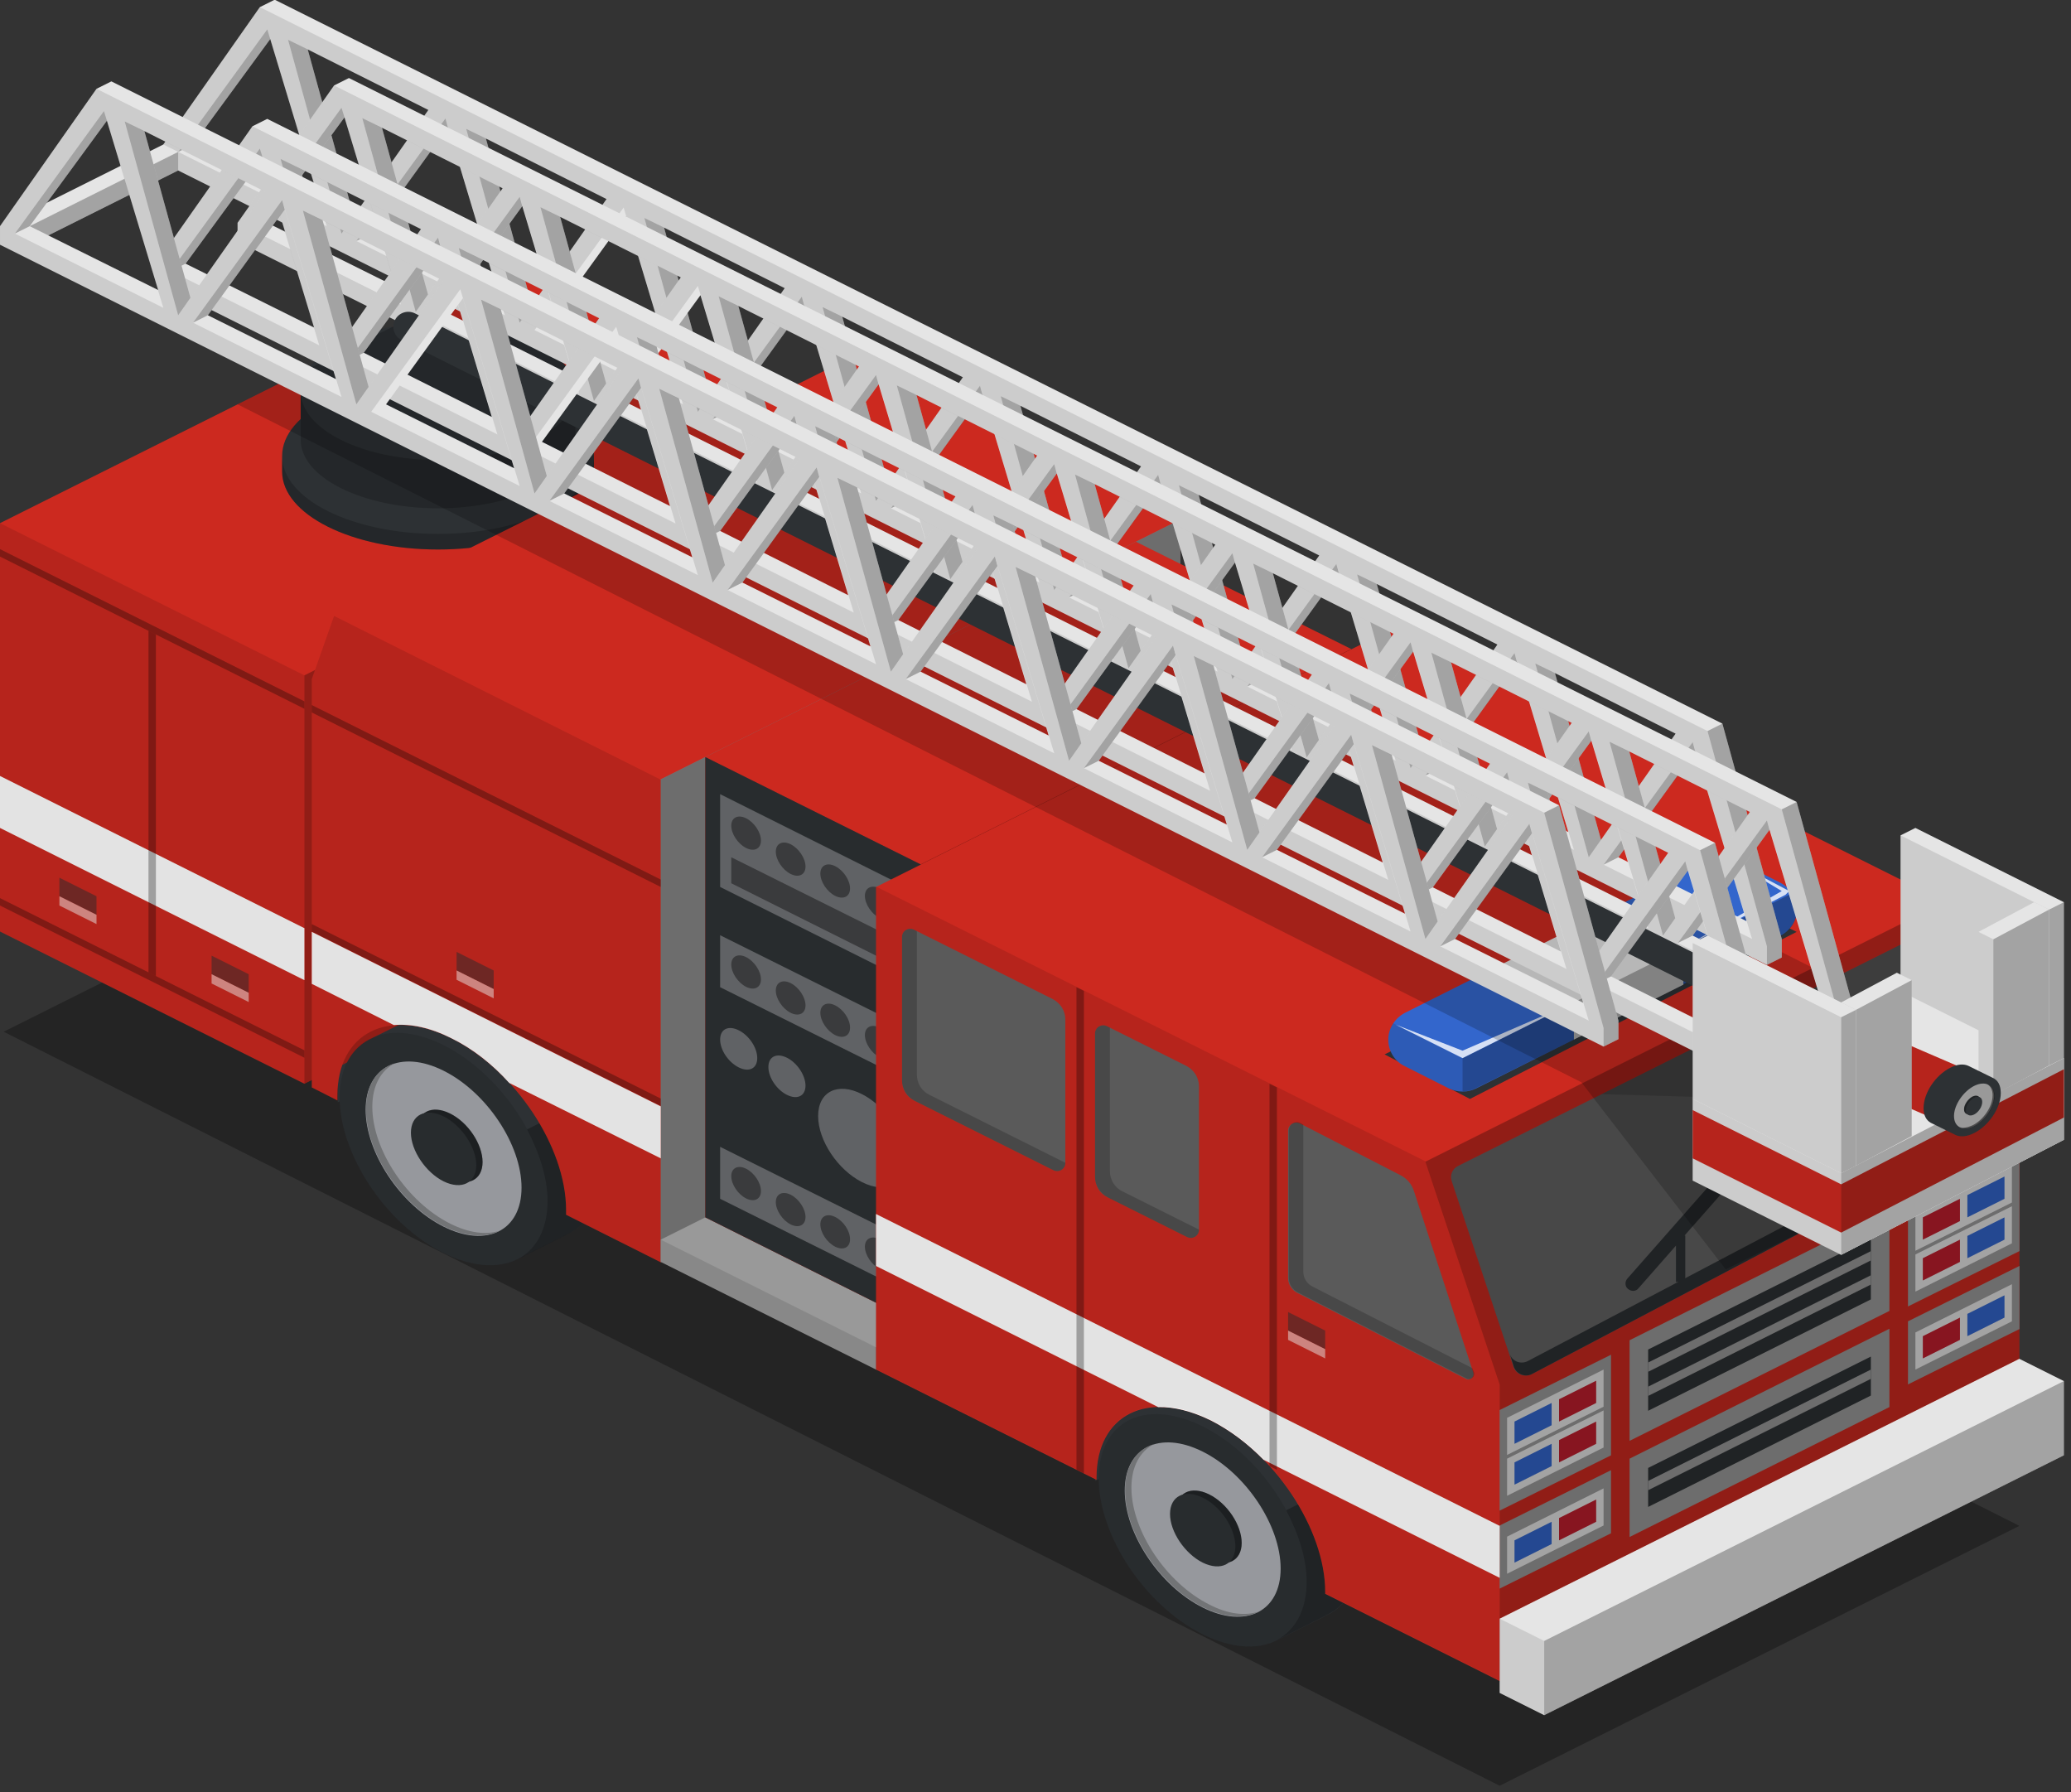 <?xml version="1.0" encoding="UTF-8" standalone="no"?>
<svg
   xmlns:dc="http://purl.org/dc/elements/1.1/"
   xmlns:cc="http://creativecommons.org/ns#"
   xmlns:rdf="http://www.w3.org/1999/02/22-rdf-syntax-ns#"
   xmlns:svg="http://www.w3.org/2000/svg"
   xmlns="http://www.w3.org/2000/svg"
   xmlns:sodipodi="http://sodipodi.sourceforge.net/DTD/sodipodi-0.dtd"
   xmlns:inkscape="http://www.inkscape.org/namespaces/inkscape"
   enable-background="new 0 0 640 560"
   viewBox="0 0 80.898 70"
   version="1.1"
   id="svg346"
   sodipodi:docname="city--fire-truck-front.svg"
   width="80.898"
   height="70"
   inkscape:version="0.92.2 (5c3e80d, 2017-08-06)">
  <rect x="0" y="0" width="80.898" height="70" fill="#333333" stroke="none"/>
  <defs
     id="defs350" />
  <sodipodi:namedview
     pagecolor="#ffffff"
     bordercolor="#666666"
     borderopacity="1"
     objecttolerance="10"
     gridtolerance="10"
     guidetolerance="10"
     inkscape:pageopacity="0"
     inkscape:pageshadow="2"
     inkscape:window-width="1360"
     inkscape:window-height="706"
     id="namedview348"
     showgrid="false"
     fit-margin-top="0"
     fit-margin-left="0"
     fit-margin-right="0"
     fit-margin-bottom="0"
     inkscape:zoom="3.3714286"
     inkscape:cx="28.995471"
     inkscape:cy="7.6965859"
     inkscape:window-x="-8"
     inkscape:window-y="-8"
     inkscape:window-maximized="1"
     inkscape:current-layer="svg346" />
  <g
     id="g818"
     transform="matrix(0.145,0,0,0.145,0,-3.477)">
    <path
       id="path2"
       d="M 1,301.9 141,231.9 544,435 404,505 Z"
       inkscape:connector-curvature="0"
       style="opacity:0.3" />
    <path
       id="path4"
       d="m 435,332.9 v 20 l -140,70 v -20 z"
       inkscape:connector-curvature="0"
       style="fill:#2d3134" />
    <path
       id="path6"
       d="m 91,283.4 v 37.5 l 25,-12.5 v -37.5 z"
       inkscape:connector-curvature="0"
       style="fill:#2d3134" />
    <path
       id="path8"
       d="m 140,94.9 -140,70 v 110 l 82,41 140,-70 v -110 z"
       inkscape:connector-curvature="0"
       style="fill:#cc291f" />
    <path
       id="path10"
       d="m 0,171.9 v 2 l 82,41 v -2 z"
       inkscape:connector-curvature="0"
       style="opacity:0.3" />
    <path
       id="path12"
       d="m 0,265.9 v 2 l 82,41 v -2 z"
       inkscape:connector-curvature="0"
       style="opacity:0.3" />
    <path
       id="path14"
       d="m 222,135.9 v 110 l -140,70 v -110 z"
       inkscape:connector-curvature="0"
       style="opacity:0.29" />
    <path
       id="path16"
       d="m 57,281.4 v 5 l 10,5 v -5 z"
       inkscape:connector-curvature="0"
       style="opacity:0.5;fill:#2d3134" />
    <path
       id="path18"
       d="m 67,293.9 -10,-5 v -2.5 l 10,5 z"
       inkscape:connector-curvature="0"
       style="opacity:0.5;fill:#ffffff" />
    <path
       id="path20"
       d="m 16,260.4 v 5 l 10,5 v -5 z"
       inkscape:connector-curvature="0"
       style="opacity:0.5;fill:#2d3134" />
    <path
       id="path22"
       d="m 26,272.9 -10,-5 v -2.5 l 10,5 z"
       inkscape:connector-curvature="0"
       style="opacity:0.5;fill:#ffffff" />
    <path
       id="path24"
       d="M 82,274 0,233 v 14 l 82,41 z"
       inkscape:connector-curvature="0"
       style="fill:#ffffff" />
    <path
       id="path26"
       d="m 0,164.9 v 110 l 82,41 v -110 z"
       inkscape:connector-curvature="0"
       style="opacity:0.11" />
    <path
       id="path28"
       d="m 42,286.9 -2,-1 v -92 l 2,1 z"
       inkscape:connector-curvature="0"
       style="opacity:0.3" />
    <path
       id="path30"
       d="m 118,125.8 c -23.2,0 -42,9.4 -42,21 v 4.2 c 0,11.6 18.8,21 42,21 23.2,0 42,-9.4 42,-21 v -4.2 c 0,-11.6 -18.8,-21 -42,-21 z"
       inkscape:connector-curvature="0"
       style="fill:#2d3134" />
    <path
       id="path32"
       d="m 118,167.8 c -23.2,0 -42,-9.4 -42,-21 v 4.2 c 0,11.6 18.8,21 42,21 23.2,0 42,-9.4 42,-21 v -4.2 c 0,11.6 -18.8,21 -42,21 z"
       inkscape:connector-curvature="0"
       style="opacity:0.2" />
    <path
       id="path34"
       d="m 118,110.9 c -20.4,0 -37,8.3 -37,18.5 v 13 c 0,10.2 16.6,18.5 37,18.5 20.4,0 37,-8.3 37,-18.5 v -13 c 0,-10.3 -16.6,-18.5 -37,-18.5 z"
       inkscape:connector-curvature="0"
       style="fill:#2d3134" />
    <path
       id="path36"
       d="m 118,147.9 c -20.4,0 -37,-8.3 -37,-18.5 v 13 c 0,10.2 16.6,18.5 37,18.5 20.4,0 37,-8.3 37,-18.5 v -13 c 0,10.2 -16.6,18.5 -37,18.5 z"
       inkscape:connector-curvature="0"
       style="opacity:0.2" />
    <path
       id="path38"
       d="m 133.5,298.5 c -7.5,-3.7 -14.2,-4.2 -19.2,-1.9 l -14,7 c -5.4,2.4 -8.8,7.9 -8.8,15.9 0,15.5 12.5,34.3 28,42 7.6,3.8 14.6,4.2 19.6,1.8 0,0 13.9,-6.9 15.1,-7.6 4.5,-2.7 7.3,-7.9 7.3,-15.2 0,-15.4 -12.5,-34.2 -28,-42 z"
       inkscape:connector-curvature="0"
       style="fill:#2d3134" />
    <path
       id="path40"
       d="m 139.4,363.2 c 2,-1 13.7,-6.8 14.8,-7.5 4.5,-2.7 7.3,-7.9 7.3,-15.2 0,-6.2 -2.1,-13 -5.5,-19.3 l -14,7 c 3.4,6.4 5.5,13.1 5.5,19.3 0,7.7 -3.1,13.1 -8.1,15.7 z"
       inkscape:connector-curvature="0"
       style="opacity:0.29" />
    <path
       id="path42"
       d="m 140.5,343.9 c 0,11.6 -9.4,16.3 -21,10.5 -11.6,-5.8 -21,-19.9 -21,-31.5 0,-11.6 9.4,-16.3 21,-10.5 11.6,5.8 21,19.9 21,31.5 z"
       inkscape:connector-curvature="0"
       style="fill:#a9abb0" />
    <path
       id="path44"
       d="m 121.3,353.6 c -11.6,-5.8 -21,-19.9 -21,-31.5 0,-5.7 2.3,-9.7 6,-11.7 -4.7,1.5 -7.7,5.8 -7.7,12.4 0,11.6 9.4,25.7 21,31.5 5.9,2.9 11.2,3.2 15,1.2 -3.7,1.2 -8.3,0.6 -13.3,-1.9 z"
       inkscape:connector-curvature="0"
       style="fill:#808285" />
    <path
       id="path46"
       d="m 130,337 c 0,4.8 -3.9,6.8 -8.8,4.4 -4.9,-2.4 -8.8,-8.3 -8.8,-13.1 0,-4.8 3.9,-6.8 8.8,-4.4 4.9,2.4 8.8,8.3 8.8,13.1 z"
       inkscape:connector-curvature="0"
       style="fill:#2d3134" />
    <path
       id="path48"
       d="m 130,337 c 0,4.8 -3.9,6.8 -8.8,4.4 -4.9,-2.4 -8.8,-8.3 -8.8,-13.1 0,-4.8 3.9,-6.8 8.8,-4.4 4.9,2.4 8.8,8.3 8.8,13.1 z"
       inkscape:connector-curvature="0"
       style="opacity:0.29" />
    <path
       id="path50"
       d="m 128.3,337.8 c 0,4.8 -3.9,6.8 -8.8,4.4 -4.8,-2.4 -8.8,-8.3 -8.8,-13.1 0,-4.8 3.9,-6.8 8.8,-4.4 4.8,2.4 8.8,8.3 8.8,13.1 z"
       inkscape:connector-curvature="0"
       style="fill:#2d3134" />
    <path
       id="path52"
       d="m 147.5,347.5 c 0,15.5 -12.5,21.7 -28,14 -15.5,-7.7 -28,-26.5 -28,-42 0,-15.5 12.5,-21.7 28,-14 15.5,7.8 28,26.6 28,42 z"
       inkscape:connector-curvature="0"
       style="opacity:0.11" />
    <path
       id="path54"
       d="m 338,401.2 c -7.5,-3.7 -14.2,-4.2 -19.2,-1.9 l -14,7 c -5.4,2.4 -8.8,7.9 -8.8,15.9 0,15.5 12.5,34.3 28,42 7.6,3.8 14.6,4.2 19.6,1.8 0,0 13.9,-6.9 15.1,-7.6 4.5,-2.7 7.3,-7.9 7.3,-15.2 0,-15.5 -12.5,-34.3 -28,-42 z"
       inkscape:connector-curvature="0"
       style="fill:#2d3134" />
    <path
       id="path56"
       d="m 343.9,465.8 c 2,-1 13.7,-6.8 14.8,-7.5 4.5,-2.7 7.3,-7.9 7.3,-15.2 0,-6.2 -2.1,-13 -5.5,-19.3 l -14,7 c 3.4,6.4 5.5,13.1 5.5,19.3 0,7.7 -3.1,13.1 -8.1,15.7 z"
       inkscape:connector-curvature="0"
       style="opacity:0.29" />
    <path
       id="path58"
       d="m 345,446.5 c 0,11.6 -9.4,16.3 -21,10.5 -11.6,-5.8 -21,-19.9 -21,-31.5 0,-11.6 9.4,-16.3 21,-10.5 11.6,5.8 21,19.9 21,31.5 z"
       inkscape:connector-curvature="0"
       style="fill:#a9abb0" />
    <path
       id="path60"
       d="m 325.8,456.2 c -11.6,-5.8 -21,-19.9 -21,-31.5 0,-5.7 2.3,-9.7 6,-11.7 -4.7,1.5 -7.7,5.8 -7.7,12.4 0,11.6 9.4,25.7 21,31.5 5.9,2.9 11.2,3.2 15,1.2 -3.7,1.2 -8.3,0.7 -13.3,-1.9 z"
       inkscape:connector-curvature="0"
       style="fill:#808285" />
    <path
       id="path62"
       d="m 334.5,439.6 c 0,4.8 -3.9,6.8 -8.8,4.4 -4.9,-2.4 -8.8,-8.3 -8.8,-13.1 0,-4.8 3.9,-6.8 8.8,-4.4 4.9,2.4 8.8,8.3 8.8,13.1 z"
       inkscape:connector-curvature="0"
       style="fill:#2d3134" />
    <path
       id="path64"
       d="m 334.5,439.6 c 0,4.8 -3.9,6.8 -8.8,4.4 -4.9,-2.4 -8.8,-8.3 -8.8,-13.1 0,-4.8 3.9,-6.8 8.8,-4.4 4.9,2.4 8.8,8.3 8.8,13.1 z"
       inkscape:connector-curvature="0"
       style="opacity:0.29" />
    <path
       id="path66"
       d="m 332.8,440.5 c 0,4.8 -3.9,6.8 -8.8,4.4 -4.8,-2.4 -8.8,-8.3 -8.8,-13.1 0,-4.8 3.9,-6.8 8.8,-4.4 4.8,2.3 8.8,8.2 8.8,13.1 z"
       inkscape:connector-curvature="0"
       style="fill:#2d3134" />
    <path
       id="path68"
       d="m 352,450.2 c 0,15.5 -12.5,21.7 -28,14 -15.5,-7.7 -28,-26.5 -28,-42 0,-15.5 12.5,-21.7 28,-14 15.5,7.7 28,26.5 28,42 z"
       inkscape:connector-curvature="0"
       style="opacity:0.11" />
    <path
       id="path70"
       d="m 230,119.9 -140,70 -6,17 v 110 l 6.9,3.5 c 0,-0.4 0,-0.9 0,-1.3 0,-17 13.8,-23.9 30.8,-15.4 17,8.5 30.8,29.2 30.8,46.2 v 1.3 L 178,364 318,294 V 164 Z"
       inkscape:connector-curvature="0"
       style="fill:#cc291f" />
    <path
       id="path72"
       d="m 318,163.9 v 130 l -140,70 v -130 z"
       inkscape:connector-curvature="0"
       style="fill:#999999" />
    <path
       id="path74"
       d="m 318,163.9 v 130 l -140,70 v -130 z"
       inkscape:connector-curvature="0"
       style="opacity:0.29" />
    <path
       id="path76"
       d="m 84,213.9 v 2 l 94,47 v -2 z"
       inkscape:connector-curvature="0"
       style="opacity:0.3" />
    <path
       id="path78"
       d="m 84,272.9 v 2 l 94,47 v -2 z"
       inkscape:connector-curvature="0"
       style="opacity:0.3" />
    <path
       id="path80"
       d="m 123,280.4 v 5 l 10,5 v -5 z"
       inkscape:connector-curvature="0"
       style="opacity:0.5;fill:#2d3134" />
    <path
       id="path82"
       d="m 133,292.9 -10,-5 v -2.5 l 10,5 z"
       inkscape:connector-curvature="0"
       style="opacity:0.5;fill:#ffffff" />
    <path
       id="path84"
       d="M 178,322 84,275 v 14 l 22.1,11.1 c 4.6,-0.4 9.9,0.7 15.6,3.6 5.7,2.8 11,7 15.5,12 L 178,336 Z"
       inkscape:connector-curvature="0"
       style="fill:#ffffff" />
    <path
       id="path86"
       d="m 90,189.9 -6,17 v 110 l 6.9,3.5 c 0,-0.4 0,-0.9 0,-1.3 0,-17 13.8,-23.9 30.8,-15.4 17,8.5 30.8,29.2 30.8,46.2 v 1.3 L 178,364 V 234 Z"
       inkscape:connector-curvature="0"
       style="opacity:0.11" />
    <path
       id="path88"
       d="m 318,287.9 -140,70 v 6 l 58,29 140,-70 v -6 z"
       inkscape:connector-curvature="0"
       style="fill:#999999" />
    <path
       id="path90"
       d="m 178,357.9 v 6 l 58,29 v -6 z"
       inkscape:connector-curvature="0"
       style="opacity:0.11" />
    <path
       id="path92"
       d="m 376,316.9 v 6 l -140,70 v -6 z"
       inkscape:connector-curvature="0"
       style="opacity:0.29" />
    <path
       id="path94"
       d="m 306,169.9 -116,58 v 124 l 58,29 116,-58 V 198.8 Z"
       inkscape:connector-curvature="0"
       style="fill:#cc291f" />
    <path
       id="path96"
       d="m 190,227.9 v 124 l 58,29 V 256.8 Z"
       inkscape:connector-curvature="0"
       style="fill:#2d3134" />
    <path
       id="path98"
       d="m 194,237.9 v 25 l 50,25 v -25 z"
       inkscape:connector-curvature="0"
       style="opacity:0.3;fill:#ffffff" />
    <path
       id="path100"
       d="m 197,254.9 v 7 l 44,22 v -7.1 z"
       inkscape:connector-curvature="0"
       style="opacity:0.4" />
    <path
       id="path102"
       d="m 364,198.8 v 124.1 l -116,58 V 256.8 Z"
       inkscape:connector-curvature="0"
       style="opacity:0.29" />
    <path
       id="path104"
       d="m 241,269.3 c 0,2.2 -1.8,3.1 -4,2 -2.2,-1.1 -4,-3.8 -4,-6 0,-2.2 1.8,-3.1 4,-2 2.2,1.1 4,3.8 4,6 z"
       inkscape:connector-curvature="0"
       style="opacity:0.4" />
    <path
       id="path106"
       d="m 229,263.3 c 0,2.2 -1.8,3.1 -4,2 -2.2,-1.1 -4,-3.8 -4,-6 0,-2.2 1.8,-3.1 4,-2 2.2,1.1 4,3.8 4,6 z"
       inkscape:connector-curvature="0"
       style="opacity:0.4" />
    <path
       id="path108"
       d="m 217,257.4 c 0,2.2 -1.8,3.1 -4,2 -2.2,-1.1 -4,-3.8 -4,-6 0,-2.2 1.8,-3.1 4,-2 2.2,1.1 4,3.8 4,6 z"
       inkscape:connector-curvature="0"
       style="opacity:0.4" />
    <path
       id="path110"
       d="m 205,250.4 c 0,2.2 -1.8,3.1 -4,2 -2.2,-1.1 -4,-3.8 -4,-6 0,-2.2 1.8,-3.1 4,-2 2.2,1.1 4,3.8 4,6 z"
       inkscape:connector-curvature="0"
       style="opacity:0.4" />
    <path
       id="path112"
       d="m 194,275.9 v 14 l 50,24.9 v -14 z"
       inkscape:connector-curvature="0"
       style="opacity:0.3;fill:#ffffff" />
    <path
       id="path114"
       d="m 241,306.8 c 0,2.2 -1.8,3.1 -4,2 -2.2,-1.1 -4,-3.8 -4,-6 0,-2.2 1.8,-3.1 4,-2 2.2,1.1 4,3.7 4,6 z"
       inkscape:connector-curvature="0"
       style="opacity:0.4" />
    <g
       id="g122"
       style="fill:#ffffff">
      <path
         id="path116"
         d="m 244,336.5 c 0,6.5 -5.3,9.2 -11.8,5.9 -6.5,-3.3 -11.8,-11.2 -11.8,-17.8 0,-6.6 5.3,-9.2 11.8,-5.9 6.5,3.3 11.8,11.3 11.8,17.8 z"
         inkscape:connector-curvature="0"
         style="opacity:0.3" />
      <path
         id="path118"
         d="m 204,309 c 0,2.8 -2.2,3.9 -5,2.5 -2.8,-1.4 -5,-4.7 -5,-7.5 0,-2.8 2.2,-3.9 5,-2.5 2.8,1.4 5,4.7 5,7.5 z"
         inkscape:connector-curvature="0"
         style="opacity:0.3" />
      <path
         id="path120"
         d="m 217,316.4 c 0,2.8 -2.2,3.9 -5,2.5 -2.8,-1.4 -5,-4.7 -5,-7.5 0,-2.8 2.2,-3.9 5,-2.5 2.8,1.4 5,4.8 5,7.5 z"
         inkscape:connector-curvature="0"
         style="opacity:0.3" />
    </g>
    <path
       id="path124"
       d="m 229,300.8 c 0,2.2 -1.8,3.1 -4,2 -2.2,-1.1 -4,-3.8 -4,-6 0,-2.2 1.8,-3.1 4,-2 2.2,1.1 4,3.7 4,6 z"
       inkscape:connector-curvature="0"
       style="opacity:0.4" />
    <path
       id="path126"
       d="m 217,294.8 c 0,2.2 -1.8,3.1 -4,2 -2.2,-1.1 -4,-3.8 -4,-6 0,-2.2 1.8,-3.1 4,-2 2.2,1.1 4,3.8 4,6 z"
       inkscape:connector-curvature="0"
       style="opacity:0.4" />
    <path
       id="path128"
       d="m 205,287.8 c 0,2.2 -1.8,3.1 -4,2 -2.2,-1.1 -4,-3.8 -4,-6 0,-2.2 1.8,-3.1 4,-2 2.2,1.1 4,3.8 4,6 z"
       inkscape:connector-curvature="0"
       style="opacity:0.4" />
    <path
       id="path130"
       d="m 194,332.9 v 14 l 50,24.9 v -14 z"
       inkscape:connector-curvature="0"
       style="opacity:0.3;fill:#ffffff" />
    <path
       id="path132"
       d="m 241,363.8 c 0,2.2 -1.8,3.1 -4,2 -2.2,-1.1 -4,-3.8 -4,-6 0,-2.2 1.8,-3.1 4,-2 2.2,1.1 4,3.7 4,6 z"
       inkscape:connector-curvature="0"
       style="opacity:0.4" />
    <path
       id="path134"
       d="m 229,357.8 c 0,2.2 -1.8,3.1 -4,2 -2.2,-1.1 -4,-3.8 -4,-6 0,-2.2 1.8,-3.1 4,-2 2.2,1.1 4,3.7 4,6 z"
       inkscape:connector-curvature="0"
       style="opacity:0.4" />
    <path
       id="path136"
       d="m 217,351.8 c 0,2.2 -1.8,3.1 -4,2 -2.2,-1.1 -4,-3.8 -4,-6 0,-2.2 1.8,-3.1 4,-2 2.2,1.1 4,3.8 4,6 z"
       inkscape:connector-curvature="0"
       style="opacity:0.4" />
    <path
       id="path138"
       d="m 205,344.8 c 0,2.2 -1.8,3.1 -4,2 -2.2,-1.1 -4,-3.8 -4,-6 0,-2.2 1.8,-3.1 4,-2 2.2,1.1 4,3.8 4,6 z"
       inkscape:connector-curvature="0"
       style="opacity:0.4" />
    <path
       id="path140"
       d="m 190,227.9 v 124 l 58,29 V 256.8 Z"
       inkscape:connector-curvature="0"
       style="opacity:0.11" />
    <path
       id="path142"
       d="m 524,266.9 -148,-74 -140,70 v 130 l 59.4,29.7 c 0,-0.2 0,-0.4 0,-0.6 0,-17 13.8,-23.9 30.8,-15.4 17,8.5 30.8,29.2 30.8,46.2 v 0.5 l 47,23.5 140,-70 v -80 z"
       inkscape:connector-curvature="0"
       style="fill:#cc291f" />
    <path
       id="path144"
       d="m 407.7,392.1 -16.6,-49.9 c -0.6,-1.7 0.2,-3.5 1.8,-4.2 l 124.6,-62.3 c 1.9,-1 4.2,0 4.9,2 l 15.7,47.1 c 0.5,1.6 -0.2,3.4 -1.7,4.2 l -123.7,65.1 c -2,1 -4.3,0.1 -5,-2 z"
       inkscape:connector-curvature="0"
       style="fill:#656565" />
    <path
       id="path146"
       d="m 431.5,318.7 86,-43 c 1.9,-1 4.2,0 4.9,2 l 14.7,44.1 z"
       inkscape:connector-curvature="0"
       style="opacity:0.15" />
    <path
       id="path148"
       d="m 538.1,324.8 -1.1,-3.2 c 0.4,1.6 -0.3,3.2 -1.7,3.9 l -123.7,65.1 c -1.9,1 -4.3,0.1 -4.9,-2 l 1.1,3.5 c 0.7,2 3,3 4.9,2 L 536.4,329 c 1.5,-0.7 2.2,-2.5 1.7,-4.2 z"
       inkscape:connector-curvature="0"
       style="fill:#2d3134" />
    <path
       id="path150"
       d="m 439,385 70,-35 v 27.1 l -70,35 z"
       inkscape:connector-curvature="0"
       style="fill:#999999" />
    <path
       id="path152"
       d="m 404,403.8 30,-14.9 V 416 l -30,14.9 z"
       inkscape:connector-curvature="0"
       style="fill:#999999" />
    <path
       id="path154"
       d="m 444,404 60,-30 v -16.5 l -60,30 z"
       inkscape:connector-curvature="0"
       style="fill:#2d3134" />
    <path
       id="path156"
       d="m 444,391 v 2.5 l 60,-30 V 361 Z"
       inkscape:connector-curvature="0"
       style="fill:#999999" />
    <path
       id="path158"
       d="m 444,397.5 v 2.5 l 60,-30 v -2.5 z"
       inkscape:connector-curvature="0"
       style="fill:#999999" />
    <path
       id="path160"
       d="m 439,416.9 70,-35 V 403 l -70,35 z"
       inkscape:connector-curvature="0"
       style="fill:#999999" />
    <path
       id="path162"
       d="m 444,429.9 60,-30 v -10.5 l -60,30 z"
       inkscape:connector-curvature="0"
       style="fill:#2d3134" />
    <path
       id="path164"
       d="m 444,422.9 v 2.5 l 60,-30 v -2.5 z"
       inkscape:connector-curvature="0"
       style="fill:#999999" />
    <path
       id="path166"
       d="m 347,377.4 v 5 l 10,5 v -5 z"
       inkscape:connector-curvature="0"
       style="opacity:0.5;fill:#2d3134" />
    <path
       id="path168"
       d="m 357,389.9 -10,-5 v -2.5 l 10,5 z"
       inkscape:connector-curvature="0"
       style="opacity:0.5;fill:#ffffff" />
    <path
       id="path170"
       d="m 478.8,325.5 c -0.8,-0.7 -2.1,-0.7 -2.8,0.2 l -37.6,42.7 c -0.7,0.8 -0.7,2.1 0.2,2.8 0.9,0.7 2.1,0.7 2.8,-0.2 l 10.1,-11.5 v 9.8 h 2.5 v -12.5 h -0.2 l 25.1,-28.5 c 0.8,-0.8 0.7,-2.1 -0.1,-2.8 z"
       inkscape:connector-curvature="0"
       style="fill:#2d3134" />
    <path
       id="path172"
       d="m 514.9,305.6 c -0.8,-0.7 -2.1,-0.7 -2.8,0.2 l -37.6,42.7 c -0.7,0.8 -0.7,2.1 0.2,2.8 0.8,0.7 2.1,0.7 2.8,-0.2 l 9,-10.2 v 10.9 h 2.5 v -13.7 l 26.1,-29.7 c 0.8,-0.8 0.7,-2 -0.2,-2.8 z"
       inkscape:connector-curvature="0"
       style="fill:#2d3134" />
    <path
       id="path174"
       d="m 406,405.9 v 10 l 26,-13 v -10 z"
       inkscape:connector-curvature="0"
       style="fill:#e5e5e5" />
    <path
       id="path176"
       d="m 406,416.9 v 10 l 26,-13 v -10 z"
       inkscape:connector-curvature="0"
       style="fill:#e5e5e5" />
    <path
       id="path178"
       d="m 430,395.9 v 6 l -10,5 v -6 z"
       inkscape:connector-curvature="0"
       style="fill:#be1e2d" />
    <path
       id="path180"
       d="m 418,401.9 v 6 l -10,5 v -6 z"
       inkscape:connector-curvature="0"
       style="fill:#3366cc" />
    <path
       id="path182"
       d="m 430,406.9 v 6 l -10,5 v -6 z"
       inkscape:connector-curvature="0"
       style="fill:#be1e2d" />
    <path
       id="path184"
       d="m 418,412.9 v 6 l -10,5 v -6 z"
       inkscape:connector-curvature="0"
       style="fill:#3366cc" />
    <path
       id="path186"
       d="M 404,434.9 434,420 v 17 l -30,14.9 z"
       inkscape:connector-curvature="0"
       style="fill:#999999" />
    <path
       id="path188"
       d="m 406,437.9 v 10 l 26,-13 v -10 z"
       inkscape:connector-curvature="0"
       style="fill:#e5e5e5" />
    <path
       id="path190"
       d="m 430,427.9 v 6 l -10,5 v -6 z"
       inkscape:connector-curvature="0"
       style="fill:#be1e2d" />
    <path
       id="path192"
       d="m 418,433.9 v 6 l -10,5 v -6 z"
       inkscape:connector-curvature="0"
       style="fill:#3366cc" />
    <path
       id="path194"
       d="m 514,348.8 30,-14.9 V 361 l -30,14.9 z"
       inkscape:connector-curvature="0"
       style="fill:#999999" />
    <path
       id="path196"
       d="m 516,350.9 v 10 l 26,-13 v -10 z"
       inkscape:connector-curvature="0"
       style="fill:#e5e5e5" />
    <path
       id="path198"
       d="m 516,361.9 v 10 l 26,-13 v -10 z"
       inkscape:connector-curvature="0"
       style="fill:#e5e5e5" />
    <path
       id="path200"
       d="m 540,340.9 v 6 l -10,5 v -6 z"
       inkscape:connector-curvature="0"
       style="fill:#3366cc" />
    <path
       id="path202"
       d="m 528,346.9 v 6 l -10,5 v -6 z"
       inkscape:connector-curvature="0"
       style="fill:#be1e2d" />
    <path
       id="path204"
       d="m 540,351.9 v 6 l -10,5 v -6 z"
       inkscape:connector-curvature="0"
       style="fill:#3366cc" />
    <path
       id="path206"
       d="m 528,357.9 v 6 l -10,5 v -6 z"
       inkscape:connector-curvature="0"
       style="fill:#be1e2d" />
    <path
       id="path208"
       d="M 514,379.9 544,365 v 17 l -30,14.9 z"
       inkscape:connector-curvature="0"
       style="fill:#999999" />
    <path
       id="path210"
       d="m 516,382.9 v 10 l 26,-13 v -10 z"
       inkscape:connector-curvature="0"
       style="fill:#e5e5e5" />
    <path
       id="path212"
       d="m 540,372.9 v 6 l -10,5 v -6 z"
       inkscape:connector-curvature="0"
       style="fill:#3366cc" />
    <path
       id="path214"
       d="m 528,378.9 v 6 l -10,5 v -6 z"
       inkscape:connector-curvature="0"
       style="fill:#be1e2d" />
    <path
       id="path216"
       d="m 524,266.9 -140,70 20,60 v 80 l 140,-70 v -80 z"
       inkscape:connector-curvature="0"
       style="opacity:0.29" />
    <path
       id="path218"
       d="m 323,316.6 v 38.6 c 0,1.7 -1.7,2.7 -3.2,2 l -21.4,-10.7 c -2.1,-1 -3.4,-3.1 -3.4,-5.5 v -38.6 c 0,-1.7 1.7,-2.7 3.2,-2 l 21.4,10.7 c 2.1,1.1 3.4,3.2 3.4,5.5 z"
       inkscape:connector-curvature="0"
       style="fill:#656565" />
    <path
       id="path220"
       d="m 287,298.6 v 38.6 c 0,1.7 -1.7,2.7 -3.2,2 l -37.4,-18.7 c -2.1,-1 -3.4,-3.1 -3.4,-5.5 v -38.6 c 0,-1.7 1.7,-2.7 3.2,-2 l 37.4,18.7 c 2.1,1.1 3.4,3.2 3.4,5.5 z"
       inkscape:connector-curvature="0"
       style="fill:#656565" />
    <path
       id="path222"
       d="m 380.9,344.8 16,48.9 c 0.4,1.2 -0.9,2.3 -2,1.7 l -45.5,-23.2 c -1.5,-0.8 -2.4,-2.3 -2.4,-4 v -39.6 c 0,-1.7 1.8,-2.7 3.2,-2 l 27,13.9 c 1.8,0.9 3.1,2.4 3.7,4.3 z"
       inkscape:connector-curvature="0"
       style="fill:#656565" />
    <path
       id="path224"
       d="m 302.4,344.9 c -2.1,-1 -3.4,-3.1 -3.4,-5.5 v -38.6 l -0.8,-0.4 c -1.5,-0.7 -3.2,0.3 -3.2,2 V 341 c 0,2.3 1.3,4.4 3.4,5.5 l 21.4,10.7 c 1.5,0.7 3.2,-0.3 3.2,-2 z"
       inkscape:connector-curvature="0"
       style="opacity:0.2" />
    <path
       id="path226"
       d="m 250.4,318.9 c -2.1,-1 -3.4,-3.1 -3.4,-5.5 v -38.6 l -0.8,-0.4 c -1.5,-0.7 -3.2,0.3 -3.2,2 V 315 c 0,2.3 1.3,4.4 3.4,5.5 l 37.4,18.7 c 1.5,0.7 3.2,-0.3 3.2,-2 z"
       inkscape:connector-curvature="0"
       style="opacity:0.2" />
    <path
       id="path228"
       d="m 396.6,392.5 -43.1,-22 c -1.5,-0.8 -2.4,-2.3 -2.4,-4 v -39.6 l -0.7,-0.4 c -1.5,-0.8 -3.2,0.3 -3.2,2 v 39.6 c 0,1.7 0.9,3.2 2.4,4 l 45.5,23.2 c 1.1,0.6 2.4,-0.5 2,-1.7 z"
       inkscape:connector-curvature="0"
       style="opacity:0.2" />
    <path
       id="path230"
       d="m 544,390 -140,70 v 20 l 12,6 140,-70 v -20 z"
       inkscape:connector-curvature="0"
       style="fill:#e5e5e5" />
    <path
       id="path232"
       d="m 556,416 v -20 l -140,70 v 20 z"
       inkscape:connector-curvature="0"
       style="opacity:0.29" />
    <path
       id="path234"
       d="m 404,480 12,6 v -20 l -12,-6 z"
       inkscape:connector-curvature="0"
       style="opacity:0.11" />
    <path
       id="path236"
       d="M 404,435 236,351 v 14 l 76,38 c 4.2,-0.1 9.1,1.1 14.2,3.6 5.1,2.6 9.9,6.2 14.2,10.6 L 404,449 Z"
       inkscape:connector-curvature="0"
       style="fill:#ffffff" />
    <path
       id="path238"
       d="m 404,456.8 v -60 l -20,-60 -148,-74 v 130 l 59.4,29.7 c 0,-0.2 0,-0.4 0,-0.6 0,-17 13.8,-23.9 30.8,-15.4 17,8.5 30.8,29.2 30.8,46.2 v 0.5 l 47,23.5 z"
       inkscape:connector-curvature="0"
       style="opacity:0.11" />
    <path
       id="path240"
       d="m 292,420.9 -2,-1 v -130 l 2,1 z"
       inkscape:connector-curvature="0"
       style="opacity:0.3" />
    <path
       id="path242"
       d="m 344,419.9 -2,-1 v -103 l 2,1 z"
       inkscape:connector-curvature="0"
       style="opacity:0.3" />
    <path
       id="path244"
       d="m 396,320 88,-45 -22,-11 -89,44 z"
       inkscape:connector-curvature="0"
       style="fill:#2d3134" />
    <path
       id="path246"
       d="m 404,284 -25.5,12.8 c -2.7,1.4 -4.5,4.2 -4.5,7.2 0,3.1 1.7,5.9 4.5,7.2 l 11.9,6 c 2.3,1.1 5,1.1 7.2,0 L 424,304 v -10 z"
       inkscape:connector-curvature="0"
       style="fill:#3366cc" />
    <path
       id="path248"
       d="m 479.5,261.7 -11.9,-6 c -2.3,-1.1 -5.3,-0.9 -7.6,0.2 l -26.5,13.2 20,10 v 10 l 26.1,-13 c 2.7,-1.4 4.5,-4.2 4.5,-7.2 -0.1,-3 -1.8,-5.8 -4.6,-7.2 z"
       inkscape:connector-curvature="0"
       style="fill:#3366cc" />
    <path
       id="path250"
       d="M 433.5,269.2 404,284 l 20,10 v 10 l 29.5,-14.8 v -10 z"
       inkscape:connector-curvature="0"
       style="fill:#e5e5e5" />
    <path
       id="path252"
       d="m 424,294 v 10 l 29.5,-14.8 v -10 z"
       inkscape:connector-curvature="0"
       style="opacity:0.29" />
    <path
       id="path254"
       d="m 453.5,279.2 v 10 l 26.1,-13 c 2.7,-1.4 4.5,-4.2 4.5,-7.2 0,-1.6 -0.5,-3.1 -1.3,-4.4 z"
       inkscape:connector-curvature="0"
       style="opacity:0.29" />
    <path
       id="path256"
       d="m 394,309 v 9 c 1.2,0 2.5,-0.3 3.6,-0.9 L 424,304 v -10 z"
       inkscape:connector-curvature="0"
       style="opacity:0.29" />
    <path
       id="path258"
       d="m 375.3,299.6 c -0.8,1.3 -1.3,2.8 -1.3,4.4 0,3.1 1.7,5.9 4.5,7.2 l 11.9,6 c 1.1,0.6 2.4,0.9 3.6,0.9 v -9 z"
       inkscape:connector-curvature="0"
       style="opacity:0.11" />
    <path
       id="path260"
       d="m 376,300 18,9 30,-15 -30,13 z"
       inkscape:connector-curvature="0"
       style="opacity:0.8;fill:#ffffff" />
    <path
       id="path262"
       d="M 453.5,279.2 481,265 l 1,-1 -17,-9 15,9 z"
       inkscape:connector-curvature="0"
       style="opacity:0.8;fill:#ffffff" />
    <path
       id="path264"
       d="m 64,132.9 62,-31 362,182.6 39,50.5 -62.1,30.9 -38.9,-50.4 z"
       inkscape:connector-curvature="0"
       style="opacity:0.2" />
    <path
       id="path266"
       d="m 464,218.9 -390,-195 -4,2 -26,37 v 5 l 432,216 4,-2 v -5 z m -12.6,2.7 -20.1,28.6 -12.4,-44.9 z m -48,-24 -20.1,28.6 -12.4,-44.9 z m -48,-24 -20.1,28.6 -12.4,-44.9 z m -48,-24 -20.1,28.6 -12.4,-44.9 z m -48,-24 -20.1,28.6 -12.4,-44.9 z m -48,-24 -20.1,28.6 -12.4,-44.9 z m -48,-24 -20.1,28.6 -12.4,-44.9 z m -48,-24 L 95.3,82.2 82.9,37.3 Z M 72.8,34.5 86.6,80.1 52,62.9 Z m 47.9,23.8 13.8,45.8 L 100,86.9 Z m 48,24 13.8,45.8 -34.5,-17.2 z m 48,24 13.8,45.8 -34.5,-17.2 z m 48,24 13.8,45.8 -34.5,-17.2 z m 48,24 13.8,45.8 -34.5,-17.2 z m 48,24 13.8,45.8 -34.5,-17.2 z m 48,24 13.8,45.8 -34.5,-17.2 z m 48,24 13.8,45.8 -34.5,-17.2 z"
       inkscape:connector-curvature="0"
       style="fill:#e5e5e5" />
    <path
       id="path268"
       d="M 460,220.9 70,25.9 44,62.9 v 5 l 432,216 v -5 z m -412,-156 24,-33 16,53 z M 77.6,34.7 115.4,53.6 92,86.9 Z m 18.4,54.2 24,-33 16,53 z m 29.6,-30.2 37.8,18.9 -23.4,33.3 z m 18.4,54.2 24,-33 16,53 z m 29.6,-30.2 37.8,18.9 -23.4,33.3 z m 18.4,54.2 24,-33 16,53 z m 29.6,-30.2 37.8,18.9 -23.4,33.3 z m 18.4,54.2 24,-33 16,53 z m 29.6,-30.2 37.8,18.9 -23.4,33.3 z m 18.4,54.2 24,-33 16,53 z m 29.6,-30.2 37.8,18.9 -23.4,33.3 z m 18.4,54.2 24,-33 16,53 z m 29.6,-30.2 37.8,18.9 -23.4,33.3 z m 18.4,54.2 24,-33 16,53 z m 29.6,-30.2 37.8,18.9 -23.4,33.3 z m 18.4,54.2 24,-33 16,53 z"
       inkscape:connector-curvature="0"
       style="opacity:0.11" />
    <path
       id="path270"
       d="m 240,160.9 4,-2 20.7,-28.5 -0.7,-2.5 z m -18.4,-54.2 14.4,52.2 3.3,-4.7 -12.4,-44.9 z m 66.4,78.2 4,-2 20.7,-28.5 -0.7,-2.5 z m -18.4,-54.2 14.4,52.2 3.3,-4.7 -12.4,-44.9 z m 48,24 14.4,52.2 3.3,-4.7 -12.4,-44.9 z m 96,48 14.4,52.2 3.3,-4.7 -12.4,-44.9 z m -29.6,30.2 4,-2 20.7,-28.5 -0.7,-2.5 z m -48,-24 4,-2 20.7,-28.5 -0.7,-2.5 z m 29.6,-30.2 14.4,52.2 3.3,-4.7 -12.4,-44.9 z m 66.4,78.2 4,-2 20.7,-28.5 -0.7,-2.5 z M 77.6,34.7 92,86.9 95.3,82.2 82.9,37.3 Z M 48,64.9 52,62.9 72.8,34.5 72,31.9 Z m 416,154 -4,2 16,58 v 5 l 4,-2 v -5 z M 125.6,58.7 l 14.4,52.2 3.3,-4.7 -12.4,-44.9 z m 48,24 14.4,52.2 3.3,-4.7 -12.4,-44.9 z m 18.4,54.2 4,-2 20.7,-28.5 -0.7,-2.5 z m -96,-48 4,-2 20.7,-28.5 -0.7,-2.5 z"
       inkscape:connector-curvature="0"
       style="opacity:0.29" />
    <path
       id="path272"
       d="m 8,89.9 40,-20 v -5 l -4,-2 -40,20 v 5 z"
       inkscape:connector-curvature="0"
       style="fill:#e5e5e5" />
    <path
       id="path274"
       d="m 48,64.9 v 5 l -40,20 v -5 z"
       inkscape:connector-curvature="0"
       style="opacity:0.29" />
    <path
       id="path276"
       d="M 484,240 94,45 90,47 64,84 v 5 l 432,216 4,-2 v -5 z m -12.6,2.7 -20.1,28.6 -12.4,-44.9 z m -48,-24 -20.1,28.6 -12.4,-44.9 z m -48,-24 -20.1,28.6 -12.4,-44.9 z m -48,-24 -20.1,28.6 -12.4,-44.9 z m -48,-24 -20.1,28.6 -12.4,-44.9 z m -48,-24 -20.1,28.6 -12.4,-44.9 z m -48,-24 -20.1,28.6 -12.4,-44.9 z m -48,-24 -20.1,28.6 -12.4,-44.9 z M 92.8,55.6 106.6,101.2 72,84 Z m 47.9,23.9 13.8,45.8 L 120,108 Z m 48,24 13.8,45.8 L 168,132 Z m 48,24 13.8,45.8 L 216,156 Z m 48,24 13.8,45.8 L 264,180 Z m 48,24 13.8,45.8 L 312,204 Z m 48,24 13.8,45.8 L 360,228 Z m 48,24 13.8,45.8 L 408,252 Z m 48,24 13.8,45.8 L 456,276 Z"
       inkscape:connector-curvature="0"
       style="fill:#e5e5e5" />
    <path
       id="path278"
       d="M 480,242 90,47 64,84 v 5 l 432,216 v -5 z M 68,86 92,53 108,106 Z M 97.6,55.8 135.4,74.7 112,108 Z M 116,110 140,77 156,130 Z M 145.6,79.8 183.4,98.7 160,132 Z m 18.4,54.2 24,-33 16,53 z m 29.6,-30.2 37.8,18.9 L 208,156 Z m 18.4,54.2 24,-33 16,53 z m 29.6,-30.2 37.8,18.9 L 256,180 Z m 18.4,54.2 24,-33 16,53 z m 29.6,-30.2 37.8,18.9 L 304,204 Z m 18.4,54.2 24,-33 16,53 z m 29.6,-30.2 37.8,18.9 L 352,228 Z m 18.4,54.2 24,-33 16,53 z m 29.6,-30.2 37.8,18.9 L 400,252 Z m 18.4,54.2 24,-33 16,53 z m 29.6,-30.2 37.8,18.9 L 448,276 Z m 18.4,54.2 24,-33 16,53 z"
       inkscape:connector-curvature="0"
       style="opacity:0.11" />
    <path
       id="path280"
       d="m 260,182 4,-2 20.7,-28.5 -0.7,-2.5 z m -18.4,-54.2 14.4,52.2 3.3,-4.7 -12.4,-44.9 z m 66.4,78.2 4,-2 20.7,-28.5 -0.7,-2.5 z m -18.4,-54.2 14.4,52.2 3.3,-4.7 -12.4,-44.9 z m 48,24 14.4,52.2 3.3,-4.7 -12.4,-44.9 z m 96,48 14.4,52.2 3.3,-4.7 -12.4,-44.9 z M 404,254 l 4,-2 20.7,-28.5 -0.7,-2.5 z m -48,-24 4,-2 20.7,-28.5 -0.7,-2.5 z m 29.6,-30.2 14.4,52.2 3.3,-4.7 -12.4,-44.9 z M 452,278 456,276 476.7,247.5 476,245 Z M 97.6,55.8 112,108 115.3,103.3 102.9,58.4 Z M 68,86 72,84 92.8,55.6 92,53 Z m 416,154 -4,2 16,58 v 5 l 4,-2 v -5 z M 145.6,79.8 160,132 l 3.3,-4.7 -12.4,-44.9 z m 48,24 14.4,52.2 3.3,-4.7 -12.4,-44.9 z m 18.4,54.2 4,-2 20.7,-28.5 -0.7,-2.5 z m -96,-48 4,-2 L 140.7,79.5 140,77 Z"
       inkscape:connector-curvature="0"
       style="opacity:0.29" />
    <path
       id="path282"
       d="m 525,323.5 c -0.6,0 -1.2,-0.1 -1.8,-0.4 l -415,-207.5 c -2,-1 -2.8,-3.4 -1.8,-5.4 1,-2 3.4,-2.8 5.4,-1.8 l 415,207.5 c 2,1 2.8,3.4 1.8,5.4 -0.7,1.4 -2.1,2.2 -3.6,2.2 z"
       inkscape:connector-curvature="0"
       style="fill:#2d3134" />
    <path
       id="path284"
       d="M 462,251 72,56 68,58 42,95 v 5 l 432,216 4,-2 v -5 z m -12.6,2.7 -20.1,28.6 -12.4,-44.9 z m -48,-24 -20.1,28.6 -12.4,-44.9 z m -48,-24 -20.1,28.6 -12.4,-44.9 z m -48,-24 -20.1,28.6 -12.4,-44.9 z m -48,-24 -20.1,28.6 -12.4,-44.9 z m -48,-24 -20.1,28.6 -12.4,-44.9 z m -48,-24 -20.1,28.6 -12.4,-44.9 z m -48,-24 L 93.3,114.3 80.9,69.4 Z M 70.8,66.6 84.6,112.2 50,95 Z m 47.9,23.9 13.8,45.8 L 98,119 Z m 48,24 13.8,45.8 L 146,143 Z m 48,24 13.8,45.8 L 194,167 Z m 48,24 13.8,45.8 L 242,191 Z m 48,24 13.8,45.8 L 290,215 Z m 48,24 13.8,45.8 L 338,239 Z m 48,24 13.8,45.8 L 386,263 Z m 48,24 13.8,45.8 L 434,287 Z"
       inkscape:connector-curvature="0"
       style="fill:#e5e5e5" />
    <path
       id="path286"
       d="M 458,253 68,58 42,95 v 5 l 432,216 v -5 z M 46,97 70,64 86,117 Z M 75.6,66.8 113.4,85.7 90,119 Z M 94,121 118,88 134,141 Z M 123.6,90.8 161.4,109.7 138,143 Z m 18.4,54.2 24,-33 16,53 z m 29.6,-30.2 37.8,18.9 L 186,167 Z m 18.4,54.2 24,-33 16,53 z m 29.6,-30.2 37.8,18.9 L 234,191 Z m 18.4,54.2 24,-33 16,53 z m 29.6,-30.2 37.8,18.9 L 282,215 Z m 18.4,54.2 24,-33 16,53 z m 29.6,-30.2 37.8,18.9 L 330,239 Z m 18.4,54.2 24,-33 16,53 z m 29.6,-30.2 37.8,18.9 L 378,263 Z m 18.4,54.2 24,-33 16,53 z m 29.6,-30.2 37.8,18.9 L 426,287 Z m 18.4,54.2 24,-33 16,53 z"
       inkscape:connector-curvature="0"
       style="opacity:0.11" />
    <path
       id="path288"
       d="m 238,193 4,-2 20.7,-28.5 -0.7,-2.5 z m -18.4,-54.2 14.4,52.2 3.3,-4.7 -12.4,-44.9 z m 66.4,78.2 4,-2 20.7,-28.5 -0.7,-2.5 z m -18.4,-54.2 14.4,52.2 3.3,-4.7 -12.4,-44.9 z m 48,24 14.4,52.2 3.3,-4.7 -12.4,-44.9 z m 96,48 14.4,52.2 3.3,-4.7 -12.4,-44.9 z M 382,265 l 4,-2 20.7,-28.5 -0.7,-2.5 z m -48,-24 4,-2 20.7,-28.5 -0.7,-2.5 z m 29.6,-30.2 14.4,52.2 3.3,-4.7 -12.4,-44.9 z M 430,289 434,287 454.7,258.5 454,256 Z M 75.6,66.8 90,119 93.3,114.3 80.9,69.4 Z M 46,97 50,95 70.8,66.6 70,64 Z m 416,154 -4,2 16,58 v 5 l 4,-2 v -5 z M 123.6,90.8 138,143 l 3.3,-4.7 -12.4,-44.9 z m 48,24 14.4,52.2 3.3,-4.7 -12.4,-44.9 z M 190,169 194,167 214.7,138.5 214,136 Z M 94,121 98,119 118.7,90.5 118,88 Z"
       inkscape:connector-curvature="0"
       style="opacity:0.29" />
    <path
       id="path290"
       d="m 420,240.9 -390,-195 -4,2 -26,37 v 5 l 432,216 4,-2 v -5 z m -12.6,2.7 -20.1,28.6 -12.4,-44.9 z m -48,-24 -20.1,28.6 -12.4,-44.9 z m -48,-24 -20.1,28.6 -12.4,-44.9 z m -48,-24 -20.1,28.6 -12.4,-44.9 z m -48,-24 -20.1,28.6 -12.4,-44.9 z m -48,-24 -20.1,28.6 -12.4,-44.9 z m -48,-24 L 99.3,128.2 86.9,83.3 Z M 71.4,75.6 51.3,104.2 38.9,59.3 Z M 28.8,56.5 42.6,102.1 8,84.9 Z M 76.7,80.3 90.5,126.1 56,108.9 Z m 48,24 13.8,45.8 -34.5,-17.2 z m 48,24 13.8,45.8 -34.5,-17.2 z m 48,24 13.8,45.8 -34.5,-17.2 z m 48,24 13.8,45.8 -34.5,-17.2 z m 48,24 13.8,45.8 -34.5,-17.2 z m 48,24 13.8,45.8 -34.5,-17.2 z m 48,24 13.8,45.8 -34.5,-17.2 z"
       inkscape:connector-curvature="0"
       style="fill:#e5e5e5" />
    <path
       id="path292"
       d="M 416,242.9 26,47.9 0,84.9 v 5 l 432,216 v -5 z M 4,86.9 l 24,-33 16,53 z M 33.6,56.7 71.4,75.6 48,108.9 Z m 18.4,54.2 24,-33 16,53 z M 81.6,80.7 119.4,99.6 96,132.9 Z m 18.4,54.2 24,-33 16,53 z m 29.6,-30.2 37.8,18.9 -23.4,33.3 z m 18.4,54.2 24,-33 16,53 z m 29.6,-30.2 37.8,18.9 -23.4,33.3 z m 18.4,54.2 24,-33 16,53 z m 29.6,-30.2 37.8,18.9 -23.4,33.3 z m 18.4,54.2 24,-33 16,53 z m 29.6,-30.2 37.8,18.9 -23.4,33.3 z m 18.4,54.2 24,-33 16,53 z m 29.6,-30.2 37.8,18.9 -23.4,33.3 z m 18.4,54.2 24,-33 16,53 z m 29.6,-30.2 37.8,18.9 -23.4,33.3 z m 18.4,54.2 24,-33 16,53 z"
       inkscape:connector-curvature="0"
       style="opacity:0.11" />
    <path
       id="path294"
       d="m 196,182.9 4,-2 20.7,-28.5 -0.7,-2.5 z m -18.4,-54.2 14.4,52.2 3.3,-4.7 -12.4,-44.9 z m 66.4,78.2 4,-2 20.7,-28.5 -0.7,-2.5 z m -18.4,-54.2 14.4,52.2 3.3,-4.7 -12.4,-44.9 z m 48,24 14.4,52.2 3.3,-4.7 -12.4,-44.9 z m 96,48 14.4,52.2 3.3,-4.7 -12.4,-44.9 z m -29.6,30.2 4,-2 20.7,-28.5 -0.7,-2.5 z m -48,-24 4,-2 20.7,-28.5 -0.7,-2.5 z m 29.6,-30.2 14.4,52.2 3.3,-4.7 -12.4,-44.9 z m 66.4,78.2 4,-2 20.7,-28.5 -0.7,-2.5 z M 33.6,56.7 48,108.9 51.3,104.2 38.9,59.3 Z M 4,86.9 8,84.9 28.8,56.5 28,53.9 Z m 416,154 -4,2 16,58 v 5 l 4,-2 v -5 z M 81.6,80.7 96,132.9 99.3,128.2 86.9,83.3 Z m 48,24 14.4,52.2 3.3,-4.7 -12.4,-44.9 z m 18.4,54.2 4,-2 20.7,-28.5 -0.7,-2.5 z m -96,-48 4,-2 L 76.7,80.4 76,77.9 Z"
       inkscape:connector-curvature="0"
       style="opacity:0.29" />
    <path
       id="path296"
       d="m 496,362 -40,-20 v -22 l 60,-31 40,20 v 22 z"
       inkscape:connector-curvature="0"
       style="fill:#e5e5e5" />
    <path
       id="path298"
       d="m 556,309 v 22 l -60,31 v -22 z"
       inkscape:connector-curvature="0"
       style="fill:#e5e5e5" />
    <path
       id="path300"
       d="m 496,343 -40,-20 v 13 l 40,20 60,-31 v -13 z"
       inkscape:connector-curvature="0"
       style="fill:#cc291f" />
    <path
       id="path302"
       d="m 456,320 v 22 l 40,20 v -22 z"
       inkscape:connector-curvature="0"
       style="opacity:0.11" />
    <path
       id="path304"
       d="m 556,309 v 22 l -60,31 v -22 z"
       inkscape:connector-curvature="0"
       style="opacity:0.29" />
    <path
       id="path306"
       d="m 552,311 -40,-20 v -42 l 4,-2 40,20 v 42 z"
       inkscape:connector-curvature="0"
       style="fill:#e5e5e5" />
    <path
       id="path308"
       d="m 512,249 v 42 l 40,20 v -42 z"
       inkscape:connector-curvature="0"
       style="opacity:0.11" />
    <path
       id="path310"
       d="m 556,267 v 42 l -4,2 v -42 z"
       inkscape:connector-curvature="0"
       style="opacity:0.29" />
    <path
       id="path312"
       d="m 537,319 -4,-2 v -42 l 15,-8 4,2 v 42 z"
       inkscape:connector-curvature="0"
       style="fill:#e5e5e5" />
    <path
       id="path314"
       d="m 533,275 v 42 l 4,2 v -42 z"
       inkscape:connector-curvature="0"
       style="opacity:0.11" />
    <path
       id="path316"
       d="m 552,269 v 42 l -15,8 v -42 z"
       inkscape:connector-curvature="0"
       style="opacity:0.29" />
    <path
       id="path318"
       d="m 500.5,301.8 c 1.7,-0.8 3.2,-0.9 4.3,-0.4 l 23.9,10.3 c 1.2,0.5 1.9,1.8 1.9,3.5 0,3.4 -2.8,7.6 -6.2,9.3 -1.7,0.8 -3.2,0.9 -4.4,0.4 0,0 -23.8,-10.3 -24.1,-10.5 -1,-0.6 -1.6,-1.8 -1.6,-3.4 0,-3.3 2.8,-7.5 6.2,-9.2 z"
       inkscape:connector-curvature="0"
       style="fill:#cc291f" />
    <path
       id="path320"
       d="m 500.5,301.8 c 1.7,-0.8 3.2,-0.9 4.3,-0.4 l 23.9,10.3 c 1.2,0.5 1.9,1.8 1.9,3.5 0,3.4 -2.8,7.6 -6.2,9.3 -1.7,0.8 -3.2,0.9 -4.4,0.4 0,0 -23.8,-10.3 -24.1,-10.5 -1,-0.6 -1.6,-1.8 -1.6,-3.4 0,-3.3 2.8,-7.5 6.2,-9.2 z"
       inkscape:connector-curvature="0"
       style="opacity:0.11" />
    <path
       id="path322"
       d="m 525.4,311.6 c 1.9,-1 3.6,-1.1 4.9,-0.5 l 6.5,3.2 c 1.4,0.6 2.2,2 2.2,4.1 0,4 -3.2,8.8 -7.2,10.8 -2,1 -3.7,1.1 -5,0.5 0,0 -6.5,-3.2 -6.7,-3.3 -1.2,-0.7 -1.9,-2 -1.9,-3.9 0,-4.1 3.2,-8.9 7.2,-10.9 z"
       inkscape:connector-curvature="0"
       style="fill:#2d3134" />
    <path
       id="path324"
       d="m 526.4,324.6 c 0,3 2.4,4.2 5.4,2.7 3,-1.5 5.4,-5.1 5.4,-8.1 0,-3 -2.4,-4.2 -5.4,-2.7 -2.9,1.5 -5.4,5.1 -5.4,8.1 z"
       inkscape:connector-curvature="0"
       style="fill:#999999" />
    <path
       id="path326"
       d="m 531.4,327.1 c 3,-1.5 5.4,-5.1 5.4,-8.1 0,-1.5 -0.6,-2.5 -1.5,-3 1.2,0.4 2,1.5 2,3.2 0,3 -2.4,6.6 -5.4,8.1 -1.5,0.8 -2.9,0.8 -3.9,0.3 0.9,0.3 2.1,0.1 3.4,-0.5 z"
       inkscape:connector-curvature="0"
       style="opacity:0.5" />
    <path
       id="path328"
       d="m 529.1,322.8 c 0,1.2 1,1.7 2.2,1.1 1.2,-0.6 2.2,-2.1 2.2,-3.4 0,-1.3 -1,-1.7 -2.2,-1.1 -1.2,0.7 -2.2,2.2 -2.2,3.4 z"
       inkscape:connector-curvature="0"
       style="fill:#2d3134" />
    <path
       id="path330"
       d="m 529.1,322.8 c 0,1.2 1,1.7 2.2,1.1 1.2,-0.6 2.2,-2.1 2.2,-3.4 0,-1.3 -1,-1.7 -2.2,-1.1 -1.2,0.7 -2.2,2.2 -2.2,3.4 z"
       inkscape:connector-curvature="0"
       style="opacity:0.29" />
    <path
       id="path332"
       d="m 529.6,323.1 c 0,1.2 1,1.7 2.2,1.1 1.2,-0.6 2.2,-2.1 2.2,-3.4 0,-1.3 -1,-1.7 -2.2,-1.1 -1.2,0.6 -2.2,2.1 -2.2,3.4 z"
       inkscape:connector-curvature="0"
       style="fill:#2d3134" />
    <path
       id="path334"
       d="m 500,338 -4,-2 v -42 l 15,-8 4,2 v 42 z"
       inkscape:connector-curvature="0"
       style="fill:#e5e5e5" />
    <path
       id="path336"
       d="m 496,294 v 42 l 4,2 v -42 z"
       inkscape:connector-curvature="0"
       style="opacity:0.11" />
    <path
       id="path338"
       d="m 515,288 v 42 l -15,8 v -42 z"
       inkscape:connector-curvature="0"
       style="opacity:0.29" />
    <path
       id="path340"
       d="m 496,340 -40,-20 v -42 l 4,-2 40,20 v 42 z"
       inkscape:connector-curvature="0"
       style="fill:#e5e5e5" />
    <path
       id="path342"
       d="m 456,278 v 42 l 40,20 v -42 z"
       inkscape:connector-curvature="0"
       style="opacity:0.11" />
    <path
       id="path344"
       d="m 500,296 v 42 l -4,2 v -42 z"
       inkscape:connector-curvature="0"
       style="opacity:0.29" />
  </g>
</svg>
